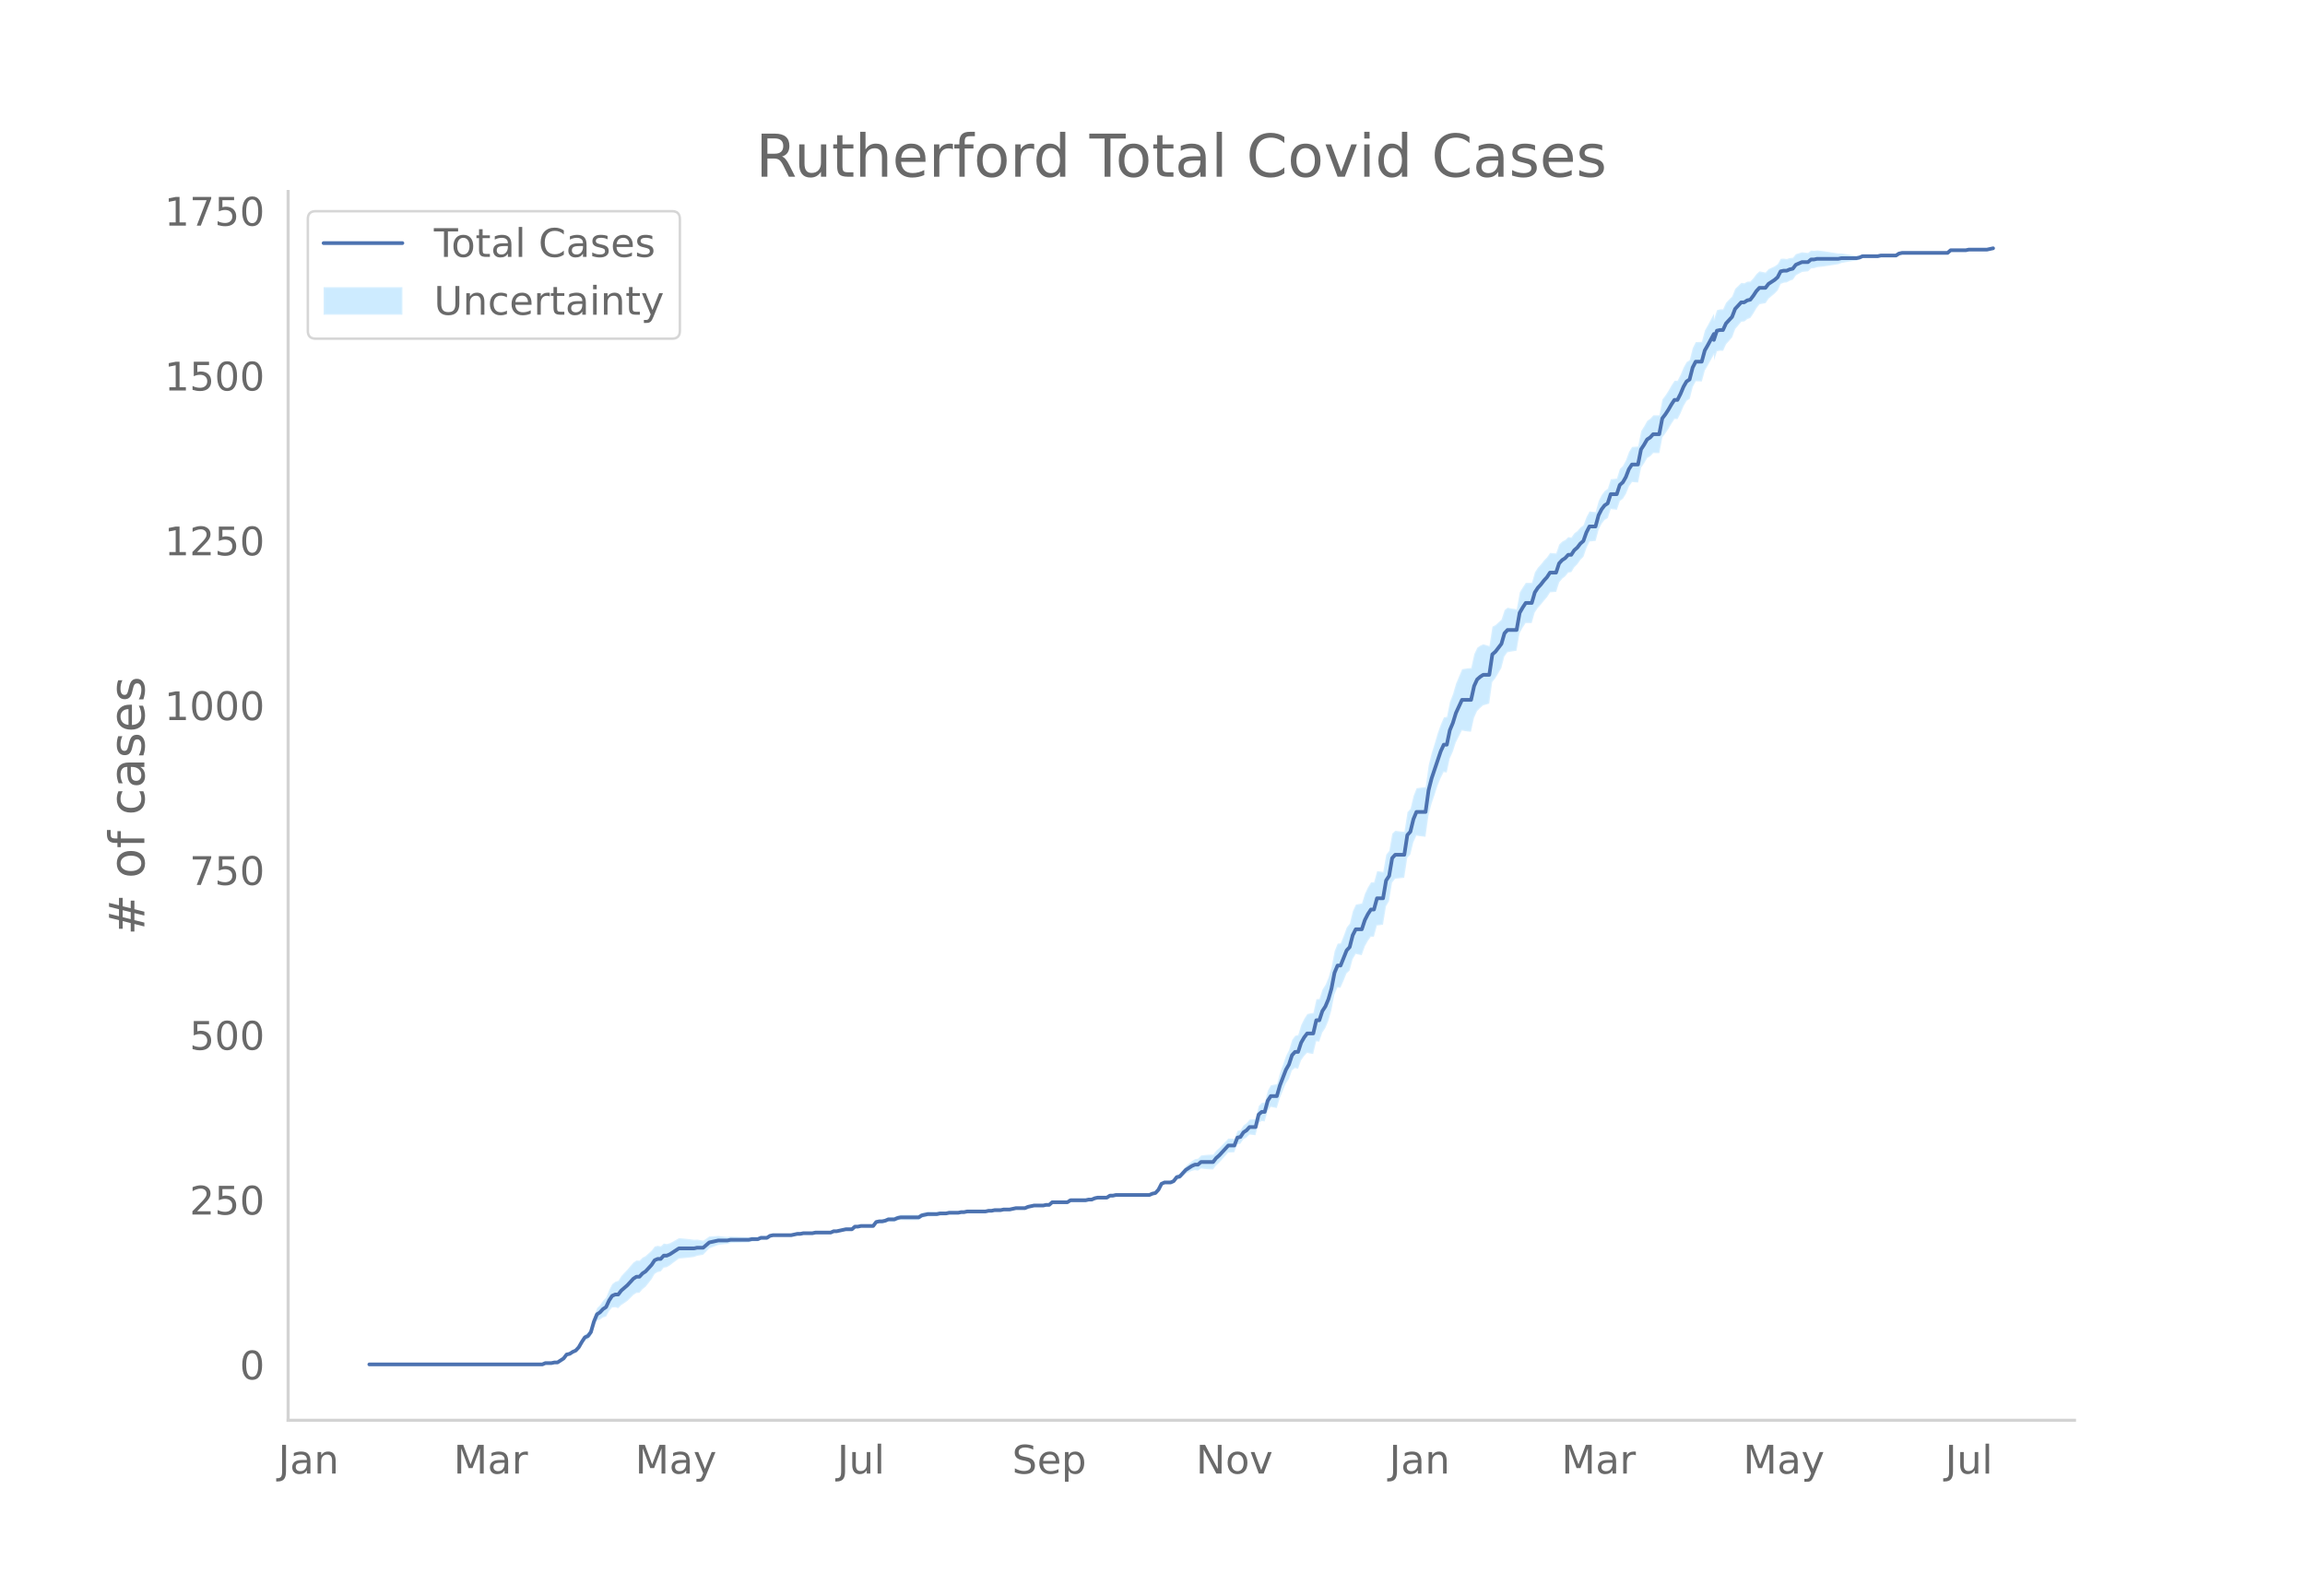 <svg height="864" viewBox="0 0 936 648" width="1248" xmlns="http://www.w3.org/2000/svg" xmlns:xlink="http://www.w3.org/1999/xlink"><defs><style>*{stroke-linecap:butt;stroke-linejoin:round}</style></defs><g id="figure_1"><path d="M0 648h936V0H0z" style="fill:#fff" id="patch_1"/><g id="axes_1"><path d="M117 576.72h725.4V77.76H117z" style="fill:none" id="patch_2"/><g id="PolyCollection_1"><defs><path d="M151.205-93.96H220.232l1.233-.525 1.233.012 1.232.013 1.233-.249 1.232.021 1.233-.77 1.233-.752 1.232-1.524 1.233-.166 1.233-.68 1.232-.395 1.233-1.175 1.232-1.94 1.233-1.633 1.233-.272 1.232-1.318 1.233-3.938 1.233-2.543 1.232-.365 1.233-.884 1.233-.351 1.232-2.226 1.233-1.427 1.232-.11 1.233.38 1.233-1.274 1.232-.798 1.233-.86 1.233-1.194 1.232-1.264 1.233-.799 1.232-.066 1.233-1.457 1.233-.968 1.232-1.541 1.233-1.573 1.233-2.114 1.232-.774 1.233-.229 1.232-1.546 1.233-.194 1.233-.716 1.232-.954 1.233-.917 1.233-.904 1.232-.108 1.233-.117 1.232-.13 1.233-.14 1.233-.166 1.232-.46 1.233-.214 1.233-.222 1.232-1.294 1.233-1.287 1.232-.476 1.233-.466 1.233-.457 1.232-.172 1.233-.143 1.233-.116 1.232-.353 1.233-.06 1.232-.043 1.233-.042 1.233-.043 1.232-.043 1.233-.052 1.233-.321 1.232-.054 1.233-.056 1.232-.594 1.233-.065 1.233-.07 1.232-.872 1.233-.33 1.233-.05 1.232-.036 1.233-.02 1.232-.002 1.233.017 1.233.024 1.232-.243 1.233-.243 1.233.02 1.232-.251 1.233.01 1.232.001 1.233-.005 1.233-.28 1.232-.016 1.233-.02 1.233-.024 1.232-.027 1.233-.028 1.232-.56 1.233-.024 1.233-.285 1.232-.275 1.233-.267 1.233.008 1.232.016 1.233-1.045 1.232.032 1.233-.23 1.233.04 1.232.041 1.233.04 1.233.037 1.232-1.56 1.233-.213 1.232.054 1.233-.215 1.233-.482 1.232.049 1.233.043 1.233-.498 1.232-.236 1.233.026 1.232.017 1.233.01h1.233l1.232-.012 1.233-.027 1.233-.834 1.232-.303 1.233-.307 1.232-.041 1.233-.042 1.233-.04 1.232-.312 1.233-.044 1.233-.045 1.232-.31 1.233-.034 1.232-.027 1.233-.015 1.233-.284 1.232-.02 1.233-.286 1.233-.016 1.232-.02 1.233-.02 1.232-.019 1.233-.022 1.233-.027 1.232-.296 1.233-.03 1.233-.294 1.232-.022 1.233-.015 1.232-.273 1.233-.003h1.233l1.232-.268 1.233-.264 1.233.008 1.232.01 1.233.01 1.232-.52 1.233-.247 1.233-.244 1.232.026 1.233.027 1.233.026 1.232-.242 1.233.023 1.232-1.044 1.233.029 1.233.028 1.232.025 1.233.022 1.233.017 1.232-.785 1.233.017 1.232.013 1.233.009 1.233.003 1.232-.003 1.233-.276 1.233-.015 1.232-.551 1.233-.283 1.232-.017 1.233-.017 1.233-.016 1.232-.812 1.233-.006 1.233-.269h1.232l1.233.003 1.232.004 1.233.006 1.233.005 1.232.005 1.233-.004 1.233-.013 1.232-.02 1.233-.027 1.232-.033 1.233-.567 1.233-.303 1.232-1.365 1.233-2.402 1.233-.487 1.232.083 1.233.105 1.232-.413 1.233-1.454 1.233-.1 1.232-1.15 1.233-1.126 1.233-.575 1.232-.562 1.233-.3 1.232.219 1.233-.877 1.233.157 1.232.119 1.233.079 1.233.037 1.232-1.603 1.233-1.095 1.232-1.383 1.233-1.395 1.233-1.393 1.232-.052 1.233-.044 1.233-3.222 1.232-.24 1.233-1.808 1.232-.714 1.233-1.226 1.233.128 1.232.134 1.233-4.91 1.233-.87 1.232.206 1.233-4.315 1.232-1.617 1.233.255 1.233.235 1.232-4.052 1.233-2.966 1.233-2.95 1.232-1.86 1.233-3.433 1.232-1 1.233.344 1.233-3.406 1.232-1.805 1.233-1.287 1.233.27 1.232.201 1.233-5.177 1.232.137 1.233-3.659 1.233-1.828 1.232-2.938 1.233-4.29 1.233-6.401 1.232-2.87 1.233.119 1.232-2.808 1.233-3.044 1.233-1.134 1.232-4.584 1.233-2.155 1.233.25 1.232.242 1.233-3.53 1.232-2.228 1.233-1.754 1.233.035 1.232-4.593 1.233-.122 1.233-.193 1.232-7.458 1.233-2.137 1.232-7.477 1.233-1.549 1.233-.156 1.232-.142 1.233-.117 1.233-8.079 1.232-1.317 1.233-4.973 1.232-2.759 1.233.19 1.233.16 1.232.121 1.233-8.707 1.233-4.68 1.232-3.585 1.233-3.838 1.232-3.022 1.233-2.466 1.233.213 1.232-5.673 1.233-2.731 1.233-3.798 1.232-2.438 1.233-2.441 1.232.22 1.233.191 1.233.088 1.232-5.6 1.233-2.76 1.233-1.258 1.232-1.077 1.233-.342 1.232-.39 1.233-8.722 1.233-1.511 1.232-2.075 1.233-2.094 1.233-4.726 1.232-1.696 1.233-.246 1.232-.204 1.233-.189 1.233-7.088 1.232-2.218 1.233-1.907 1.233-.014 1.232.006 1.233-4.271 1.232-1.86 1.233-1.343L627-404.1l1.232-1.41 1.233-1.96 1.233-.094 1.232-.097 1.233-3.865 1.232-1.486 1.233-.975 1.233-1.516 1.232-.172 1.233-2.01 1.233-1.23 1.232-1.774 1.233-1.24 1.232-3.624 1.233-2.544 1.233-.13 1.232-.12 1.233-4.616 1.233-2.39 1.232-1.55 1.233-.728 1.232-3.64 1.233.136 1.233.155 1.232-3.581 1.233-.91 1.233-1.989 1.232-3.062 1.233-1.73 1.232.116 1.233.079 1.233-6.066 1.232-1.793 1.233-2.068 1.233-.744 1.232-1.296 1.233.025 1.232-.009 1.233-6.421 1.233-1.594 1.232-1.847 1.233-2.114 1.233-1.851 1.232.015 1.233-2.38 1.232-2.92 1.233-2.123 1.233-.794 1.232-4.783 1.233-2.362 1.233.05 1.232.048 1.233-4.502 1.232-2.084 2.466-4.463v2.471l1.232-3.694 1.233-.223 1.233.036 1.232-2.679 1.233-1.383 1.232-1.434 1.233-3.335 1.233-1.48 1.232-1.478 1.233-.133 1.233-.971 1.232-.472 1.233-1.829 1.232-2.11 1.233-1.58 1.233-.231 1.232-.232 1.233-1.838 1.233-1.036 1.232-1.022 1.233-1.296 1.233-2.63 1.232-.463 1.233-.157 1.232-.68 1.233-.408 1.233-1.767 1.232-.677 1.233-.679 1.233-.138 1.232-.125 1.233-1.188 1.232-.113 1.233-.378 1.233-.13 1.232-.152 1.233-.173 1.233-.188 1.232-.198 1.233-.2 1.232-.203 1.233-.478 1.233-.219 1.232-.218 1.233-.204 1.233-.191 1.232-.173 1.233-.415 1.232-.654 1.233-.11 1.233-.098 1.232-.077 1.233-.056 1.233-.028 1.232-.283 1.233-.005 1.232.001 1.233.006 1.233.012 1.232.008 1.233-.791 1.233-.255 1.232.013 1.233.012 1.232.01 1.233.01 1.233.008 1.232.006 1.233.004h1.233l1.232-.004 1.233-.008 1.232-.012 1.233-.018 1.233-.02 1.232-.021 1.233-.027 1.233-1.095 1.232-.02 1.233-.015 1.232-.01 1.233-.002 1.233.002 1.232-.26 1.233.015 1.233.02 1.232.023 1.233.027 1.232.023 1.233.017 1.233-.257 1.232-.263v-.761l-1.232.273-1.233.278-1.233.017-1.232.023-1.233.027-1.232.023-1.233.02-1.233.015-1.232.276-1.233.002-1.233-.003-1.232-.01-1.233-.015-1.232-.02-1.233 1.047-1.233-.027-1.232-.021-1.233-.02-1.233-.017-1.232-.013-1.233-.008-1.232-.004h-1.233l-1.233.004-1.232.006-1.233.008-1.233.01-1.232.01-1.233.012-1.232.013-1.233.28-1.233.815-1.232.009-1.233.012-1.233.006h-1.232l-1.233-.004-1.232.252-1.233-.028-1.233-.055-1.232-.078-1.233-.098-1.233-.11-1.232.417-1.233.12-1.232-.172-1.233-.191-1.233-.205-1.232-.218-1.233-.219-1.233.058-1.232-.203-1.233-.2-1.232-.199-1.233-.187-1.233-.174-1.232-.15-1.233-.131-1.233.157-1.232-.113-1.233.954-1.232-.125-1.233-.138-1.233.392-1.232.393-1.233 1.446-1.233.127-1.232.391-1.233-.157-1.232.072-1.233 2.19-1.233.845-1.232.584-1.233.57-1.233 1.375-1.232-.232-1.233-.232-1.233 1.098-1.232 1.637-1.233 1.383-1.232.064-1.233.635-1.233-.132-1.232 1.198-1.233 1.197-1.233 3.09-1.232 1.243-1.233 1.294-1.232 2.675-1.233.036-1.233.313-1.232 3.801v-2.347l-2.466 4.639-1.232 2.2-1.233 4.599-1.232.048-1.233.05-1.233 2.456-1.232 4.855-1.233.812-1.233 2.16-1.232 2.97-1.233 2.438-1.232.016-1.233 1.896-1.233 2.17-1.232 1.9-1.233 1.619-1.233 6.428-1.232-.01-1.233.026-1.232 1.38-1.233.863-1.233 2.215-1.232 1.956-1.233 6.248-1.233.079-1.232.116-1.233 2.018-1.232 3.362-1.233 2.295-1.233 1.232-1.232 3.914-1.233.155-1.233.135-1.232 3.857-1.233.879-1.232 1.66-1.233 2.43-1.233 4.486-1.232-.12-1.233-.13-1.233 2.275-1.232 3.335-1.233.902-1.232 1.44-1.233.91-1.233 1.738-1.232-.172-1.233 1.161-1.233.632-1.232 1.19-1.233 3.63-1.232-.096-1.233-.094-1.233 1.788-1.232 1.266-1.233 1.573-1.233 1.334-1.232 1.889-1.233 4.295-1.232.005-1.233-.013-1.233 1.84-1.232 2.066-1.233 6.832-1.233-.189-1.232-.204-1.233-.246-1.232.98-1.233 3.842-1.233 1.118-1.232 1.137-1.233.631-1.233 7.876-1.232-.39-1.233-.342-1.232.529-1.233.883-1.233 2.594-1.232 5.644-1.233.088-1.233.19-1.232.221-1.233 2.913-1.232 2.916-1.233 4.233-1.233 3.159-1.232 6.106-1.233.212-1.233 2.888-1.232 3.403-1.233 4.194-1.232 3.91-1.233 4.958-1.233 8.96-1.232.12-1.233.161-1.233.19-1.232 3.131-1.233 5.2-1.232 1.36-1.233 7.983-1.233-.118-1.232-.141-1.233-.157-1.233 1.129-1.232 6.98-1.233 1.61-1.232 6.998-1.233-.193-1.233-.122-1.232 4.509-1.233.034-1.233 1.995-1.232 2.59-1.233 3.966-1.232.24-1.233.252-1.233 2.663-1.232 5.054-1.233 1.542-1.233 3.381-1.232 3.082-1.233.12-1.232 3.018-1.233 6.448-1.233 4.278-1.232 2.95-1.233 1.92-1.233 3.838-1.232.137-1.233 5.53-1.232.202-1.233.27-1.233 1.925-1.232 2.478-1.233 4.09-1.233.343-1.232 1.678-1.233 4.062-1.232 2.423-1.233 3.475-1.233 3.459-1.232 4.515-1.233.234-1.233.256-1.232 2.13-1.233 4.787-1.232.207-1.233 1.27-1.233 5.263-1.232.135-1.233.128-1.233 1.45-1.232.893-1.233 1.94-1.232.295-1.233 3.203-1.233-.044-1.232-.052-1.233 1.284-1.233 1.282-1.232 1.294-1.233 1.046-1.232 1.61-1.233.037-1.233.08-1.232.118-1.233.157-1.233 1.265-1.232.218-1.233.772-1.232 1.043-1.233 1.032-1.233 1.55-1.232 1.527-1.233.437-1.233 1.757-1.232.659-1.233.105-1.232.082-1.233.584-1.233 2.417-1.232 1.312-1.233.233-1.233.503-1.232-.033-1.233-.027-1.232-.02-1.233-.013-1.233-.004-1.232.005-1.233.005-1.233.006-1.232.004-1.233.002H453.2l-1.233.267-1.233-.005-1.232.794-1.233-.017-1.233-.016-1.232-.017-1.233.253-1.232.52-1.233-.016-1.233.26-1.232-.003-1.233.003-1.233.008-1.232.014-1.233.016-1.232.821-1.233.018-1.233.022-1.232.025-1.233.028-1.233.029-1.232 1.098-1.233.023-1.232.292-1.233.027-1.233.026-1.232.026-1.233.292-1.233.288-1.232.55-1.233.01-1.232.011-1.233.008-1.233.272-1.232.268-1.233-.001-1.233-.002-1.232.262-1.233-.016-1.232-.022-1.233.241-1.233-.029-1.232.239-1.233-.027-1.233-.022-1.232-.02-1.233-.02-1.232-.018-1.233-.017-1.233.25-1.232-.02-1.233.251-1.233-.015-1.232-.027-1.233-.035-1.232.227-1.233-.046-1.233-.044-1.232.224-1.233-.04-1.233-.042-1.232-.041-1.233.229-1.232.232-1.233.772-1.233-.027-1.232-.011h-1.233l-1.233.008-1.232.018-1.233.025-1.232.3-1.233.574-1.233.042-1.232.05-1.233.588-1.233.32-1.232.055-1.233.321-1.232 1.653-1.233.037-1.233.04-1.232.041-1.233.04-1.233.306-1.232.031-1.233 1.097-1.232.016-1.233.009-1.233.268-1.232.26-1.233.25-1.233-.023-1.232.51-1.233-.028-1.232-.027-1.233-.024-1.233-.02-1.232-.017-1.233.257-1.233-.006-1.232.002-1.233.01-1.232.283-1.233.021-1.233.292-1.232.293-1.233.024-1.233.016-1.232-.001-1.233-.02-1.232-.036-1.233-.05-1.233.205-1.232.735-1.233-.07-1.233-.066-1.232.478-1.233-.057-1.232-.053-1.233.214-1.233-.052-1.232-.043-1.233-.043-1.233-.042-1.232-.044-1.233-.06-1.232.183-1.233-.115-1.233-.143-1.232-.173-1.233.079-1.233.069-1.232.06-1.233.854-1.232.847-1.233-.222-1.233-.213-1.232.075-1.233-.166-1.233-.14-1.232-.13-1.233-.117-1.232-.108-1.233.702-1.233.69-1.232.652-1.233.355-1.233-.194-1.232 1.13-1.233-.229-1.232.298-1.233 1.633-1.233 1.104-1.232 1.136-1.233.638-1.233 1.22-1.232-.066-1.233.807-1.232 1.414-1.233 1.482-1.233 1.282-1.232 1.344-1.233 1.938-1.233.381-1.232.96-1.233 2.321-1.232 3.128-1.233 1.256-1.233 1.793-1.232 1.24-1.233 3.347-1.233 4.628-1.232 1.895-1.233.799-1.233 2.115-1.232 2.342-1.233 1.502-1.232.676-1.233.926-1.233.37-1.232 1.689-1.233.853-1.233.836-1.232.021-1.233.287-1.232.013-1.233.012-1.233.546H151.205z" id="m9457197004" style="stroke:#fff;stroke-opacity:.2"/></defs><g clip-path="url(#pda00697bd6)"><use style="fill:#089fff;fill-opacity:.2;stroke:#fff;stroke-opacity:.2" xlink:href="#m9457197004" y="648"/></g></g><path clip-path="url(#pda00697bd6)" d="M149.973 554.04h70.26l1.232-.535h2.465l1.233-.268h1.232l2.466-1.606 1.232-1.607 1.233-.267 1.233-.803 1.232-.536 1.233-1.338 1.232-2.142 1.233-1.874 1.233-.535 1.232-1.606 1.233-4.284 1.233-2.944 1.232-.803 1.233-1.339 1.233-.803 1.232-2.677 1.233-1.874 1.232-.535h1.233l1.233-1.607 2.465-2.141 2.465-2.677 1.233-.803h1.232l1.233-1.339 1.233-.803 2.465-2.677 1.233-1.874 1.232-.535h1.233l1.232-1.339h1.233l1.233-.535 3.698-2.41h6.163l1.232-.267h2.466l2.465-2.142 3.698-.803h3.698l1.232-.268h7.396l1.233-.267h2.465l1.232-.536h2.466l1.232-.803 1.233-.268h7.396l2.465-.535h1.233l1.232-.268h3.698l1.233-.267h6.163l1.232-.536h1.233l3.698-.803h2.465l1.233-1.07h1.232l1.233-.268h4.93l1.233-1.607 1.233-.267h1.232l1.233-.268 1.233-.535h2.465l1.233-.536 1.232-.268h7.396l1.233-.803 2.465-.535h3.698l1.232-.268h2.466l1.232-.267h3.698l1.233-.268h1.232l1.233-.268h7.396l1.232-.268h1.233l1.233-.267h2.465l1.232-.268h2.466l2.465-.535h3.698l1.232-.536 2.466-.535h3.698l1.232-.268h1.233l1.232-1.07h6.164l1.232-.804h6.163l1.233-.267h1.233l1.232-.536 1.233-.268h3.698l1.232-.803h1.233l1.233-.267h13.558l1.233-.536 1.233-.267 1.232-1.339 1.233-2.41 1.233-.535h2.465l1.232-.535 1.233-1.606 1.233-.268 2.465-2.677 2.465-1.606 1.233-.536h1.232l1.233-1.07h4.93l1.233-1.607 1.233-1.07 3.698-4.016h2.465l1.233-3.212 1.232-.268 1.233-1.874 1.232-.803 1.233-1.339h2.465l1.233-5.086 1.233-1.07h1.232l1.233-4.552 1.232-1.874h2.466l1.232-4.283 2.466-6.425 1.232-2.141 1.233-3.748 1.232-1.339h1.233l1.233-3.748 1.232-2.141 1.233-1.606h2.465l1.233-5.354h1.232l1.233-3.748 1.233-1.874 1.232-2.945 1.233-4.283 1.233-6.425 1.232-2.945h1.233l2.465-6.157 1.233-1.338 1.232-4.819 1.233-2.41h2.465l1.233-3.747 1.232-2.41 1.233-1.873h1.233l1.232-4.551h2.466l1.232-7.228 1.233-1.874 1.232-7.228 1.233-1.339h3.698l1.233-8.03 1.232-1.34 1.233-5.085 1.232-2.945h3.698l1.233-8.834 1.233-4.819 3.697-10.976 1.233-2.677h1.233l1.232-5.89 1.233-2.944 1.233-4.015 2.465-5.355h3.698l1.232-5.621 1.233-2.677 1.233-1.071 1.232-.803h2.465l1.233-8.299 1.233-1.07 2.465-3.213 1.233-4.283 1.232-1.339h3.698l1.233-6.96 1.232-2.142 1.233-1.874h2.465l1.233-4.283 1.232-1.874 1.233-1.338 1.233-1.607 1.232-1.338 1.233-1.874h2.465l1.233-3.748 1.232-1.338 1.233-.803 1.233-1.339h1.232l1.233-1.874 1.233-1.07 1.232-1.607 1.233-1.07 1.232-3.48 1.233-2.41h2.465l1.233-4.551 1.233-2.41 1.232-1.606 1.233-.803 1.232-3.748h2.466l1.232-3.747 1.233-1.071 1.233-2.142 1.232-3.212 1.233-1.874h2.465l1.233-6.157 1.232-1.874 1.233-2.142 1.233-.803 1.232-1.338h2.465l1.233-6.425 1.233-1.606 1.232-1.874 1.233-2.142 1.233-1.874h1.232l1.233-2.41 1.232-2.944 1.233-2.142 1.233-.803 1.232-4.818 1.233-2.41h2.465l1.233-4.55 1.232-2.142 2.466-4.551v2.41l1.232-3.749 1.233-.267h1.233l1.232-2.677 2.465-2.677 1.233-3.213 2.465-2.677h1.233l1.233-.803 1.232-.268 1.233-1.606 1.232-1.874 1.233-1.338h2.465l1.233-1.606 2.465-1.607 1.233-1.07 1.233-2.41 1.232-.267h1.233l1.232-.536 1.233-.268 1.233-1.606 2.465-1.07h2.465l1.233-1.071h1.232l1.233-.268h8.628l1.233-.268h6.163l1.233-.267 1.232-.536h6.164l1.232-.268h6.163l1.233-.803 1.233-.267h18.489l1.233-1.071h6.163l1.232-.268h7.396l2.465-.535h0" style="fill:none;stroke:#4c72b0;stroke-linecap:round;stroke-width:1.5" id="line2d_1"/><path d="M117 576.72V77.76" style="fill:none;stroke:#d3d3d3;stroke-linecap:square;stroke-linejoin:miter;stroke-width:1.25" id="patch_3"/><path d="M117 576.72h725.4" style="fill:none;stroke:#d3d3d3;stroke-linecap:square;stroke-linejoin:miter;stroke-width:1.25" id="patch_4"/><g id="matplotlib.axis_1"><g id="xtick_1"><g style="fill:#696969" transform="matrix(.16 0 0 -.16 112.988 598.378)" id="text_1"><defs><path d="M9.813 72.906h9.859V5.078q0-13.187-5-19.14-5-5.954-16.094-5.954h-3.75v8.297h3.078q6.531 0 9.219 3.672Q9.813-4.39 9.813 5.078z" id="DejaVuSans-74"/><path d="M34.281 27.484q-10.89 0-15.093-2.484-4.204-2.484-4.204-8.5 0-4.781 3.157-7.594 3.156-2.797 8.562-2.797 7.485 0 12 5.297 4.516 5.297 4.516 14.078v2zm17.922 3.72V0H43.22v8.297Q40.14 3.328 35.547.953q-4.594-2.375-11.234-2.375-8.391 0-13.36 4.719Q6 8.016 6 15.922q0 9.219 6.172 13.906 6.187 4.688 18.437 4.688h12.61v.89q0 6.203-4.078 9.594-4.078 3.39-11.453 3.39-4.688 0-9.141-1.124-4.438-1.125-8.531-3.375v8.312q4.921 1.906 9.562 2.844 4.64.953 9.031.953 11.875 0 17.735-6.156 5.86-6.14 5.86-18.64z" id="DejaVuSans-97"/><path d="M54.89 33.016V0h-8.984v32.719q0 7.765-3.031 11.61-3.031 3.858-9.078 3.858-7.281 0-11.484-4.64-4.204-4.625-4.204-12.64V0H9.08v54.688h9.03v-8.5q3.235 4.937 7.594 7.374Q30.078 56 35.797 56q9.422 0 14.25-5.828 4.844-5.828 4.844-17.156z" id="DejaVuSans-110"/></defs><use xlink:href="#DejaVuSans-74"/><use x="29.492" xlink:href="#DejaVuSans-97"/><use x="90.771" xlink:href="#DejaVuSans-110"/></g></g><g id="xtick_2"><g style="fill:#696969" transform="matrix(.16 0 0 -.16 184.184 598.378)" id="text_2"><defs><path d="M9.813 72.906h14.703l18.593-49.61 18.703 49.61h14.704V0H66.89v64.016l-18.797-50h-9.907l-18.796 50V0H9.813z" id="DejaVuSans-77"/><path d="M41.11 46.297q-1.516.875-3.297 1.281Q36.03 48 33.89 48q-7.625 0-11.703-4.953-4.079-4.953-4.079-14.234V0H9.08v54.688h9.03v-8.5q2.844 4.984 7.375 7.39Q30.031 56 36.531 56q.922 0 2.047-.125 1.125-.11 2.484-.36z" id="DejaVuSans-114"/></defs><use xlink:href="#DejaVuSans-77"/><use x="86.279" xlink:href="#DejaVuSans-97"/><use x="147.559" xlink:href="#DejaVuSans-114"/></g></g><g id="xtick_3"><g style="fill:#696969" transform="matrix(.16 0 0 -.16 257.928 598.378)" id="text_3"><defs><path d="M32.172-5.078q-3.797-9.766-7.422-12.735-3.61-2.984-9.656-2.984H7.906v7.516h5.282q3.703 0 5.75 1.765Q21-9.766 23.483-3.219l1.61 4.094-22.11 53.813H12.5l17.094-42.766 17.093 42.766h9.516z" id="DejaVuSans-121"/></defs><use xlink:href="#DejaVuSans-77"/><use x="86.279" xlink:href="#DejaVuSans-97"/><use x="147.559" xlink:href="#DejaVuSans-121"/></g></g><g id="xtick_4"><g style="fill:#696969" transform="matrix(.16 0 0 -.16 340.006 598.378)" id="text_4"><defs><path d="M8.5 21.578v33.11h8.984V21.922q0-7.766 3.016-11.656 3.031-3.875 9.094-3.875 7.265 0 11.484 4.64 4.234 4.64 4.234 12.656v31h8.985V0h-8.984v8.406Q42.047 3.422 37.718 1q-4.313-2.422-10.032-2.422-9.421 0-14.312 5.86Q8.5 10.296 8.5 21.578zM31.11 56z" id="DejaVuSans-117"/><path d="M9.422 75.984h8.984V0H9.422z" id="DejaVuSans-108"/></defs><use xlink:href="#DejaVuSans-74"/><use x="29.492" xlink:href="#DejaVuSans-117"/><use x="92.871" xlink:href="#DejaVuSans-108"/></g></g><g id="xtick_5"><g style="fill:#696969" transform="matrix(.16 0 0 -.16 411 598.378)" id="text_5"><defs><path d="M53.516 70.516V60.89q-5.61 2.687-10.594 4-4.984 1.328-9.625 1.328-8.047 0-12.422-3.125t-4.375-8.89q0-4.845 2.906-7.313 2.907-2.453 11.016-3.97l5.953-1.218q11.031-2.11 16.281-7.406 5.25-5.297 5.25-14.172 0-10.61-7.11-16.078-7.093-5.469-20.812-5.469-5.172 0-11.015 1.172Q13.14.922 6.89 3.219v10.156q6-3.36 11.765-5.078 5.766-1.703 11.328-1.703 8.438 0 13.032 3.312 4.593 3.328 4.593 9.485 0 5.359-3.297 8.39-3.296 3.032-10.812 4.547L27.484 33.5q-11.03 2.188-15.968 6.875-4.922 4.688-4.922 13.047 0 9.672 6.812 15.234 6.813 5.563 18.766 5.563 5.14 0 10.453-.938 5.328-.922 10.89-2.765z" id="DejaVuSans-83"/><path d="M56.203 29.594v-4.39H14.891q.593-9.282 5.593-14.142 5-4.859 13.938-4.859 5.172 0 10.031 1.266 4.86 1.265 9.656 3.812v-8.5Q49.266.734 44.187-.344 39.11-1.422 33.892-1.422q-13.094 0-20.735 7.61-7.64 7.625-7.64 20.625 0 13.421 7.25 21.296Q20.016 56 32.328 56q11.031 0 17.453-7.11 6.422-7.093 6.422-19.296zm-8.984 2.64q-.094 7.36-4.125 11.75-4.032 4.407-10.672 4.407-7.516 0-12.031-4.25-4.516-4.25-5.203-11.97z" id="DejaVuSans-101"/><path d="M18.11 8.203v-29H9.077v75.484h9.031v-8.296q2.844 4.875 7.157 7.234Q29.594 56 35.594 56q9.968 0 16.187-7.906 6.235-7.907 6.235-20.797T51.78 6.484q-6.218-7.906-16.187-7.906-6 0-10.328 2.375-4.313 2.375-7.157 7.25zm30.578 19.094q0 9.906-4.079 15.547-4.078 5.64-11.203 5.64-7.14 0-11.218-5.64-4.079-5.64-4.079-15.547 0-9.906 4.078-15.547 4.079-5.64 11.22-5.64 7.124 0 11.202 5.64t4.078 15.547z" id="DejaVuSans-112"/></defs><use xlink:href="#DejaVuSans-83"/><use x="63.477" xlink:href="#DejaVuSans-101"/><use x="125" xlink:href="#DejaVuSans-112"/></g></g><g id="xtick_6"><g style="fill:#696969" transform="matrix(.16 0 0 -.16 485.656 598.378)" id="text_6"><defs><path d="M9.813 72.906h13.28l32.329-60.984v60.984h9.562V0h-13.28L19.39 60.984V0H9.813z" id="DejaVuSans-78"/><path d="M30.61 48.39q-7.22 0-11.422-5.64-4.204-5.64-4.204-15.453 0-9.813 4.172-15.453 4.188-5.64 11.453-5.64 7.188 0 11.375 5.655 4.203 5.672 4.203 15.438 0 9.719-4.203 15.406-4.187 5.688-11.375 5.688zm0 7.61q11.718 0 18.406-7.625 6.703-7.61 6.703-21.078 0-13.422-6.703-21.078-6.688-7.64-18.407-7.64-11.765 0-18.437 7.64-6.656 7.656-6.656 21.078 0 13.469 6.656 21.078Q18.844 56 30.609 56z" id="DejaVuSans-111"/><path d="M2.984 54.688H12.5L29.594 8.797l17.093 45.89h9.516L35.687 0H23.485z" id="DejaVuSans-118"/></defs><use xlink:href="#DejaVuSans-78"/><use x="74.805" xlink:href="#DejaVuSans-111"/><use x="135.986" xlink:href="#DejaVuSans-118"/></g></g><g id="xtick_7"><g style="fill:#696969" transform="matrix(.16 0 0 -.16 564.129 598.378)" id="text_7"><use xlink:href="#DejaVuSans-74"/><use x="29.492" xlink:href="#DejaVuSans-97"/><use x="90.771" xlink:href="#DejaVuSans-110"/></g></g><g id="xtick_8"><g style="fill:#696969" transform="matrix(.16 0 0 -.16 634.092 598.378)" id="text_8"><use xlink:href="#DejaVuSans-77"/><use x="86.279" xlink:href="#DejaVuSans-97"/><use x="147.559" xlink:href="#DejaVuSans-114"/></g></g><g id="xtick_9"><g style="fill:#696969" transform="matrix(.16 0 0 -.16 707.836 598.378)" id="text_9"><use xlink:href="#DejaVuSans-77"/><use x="86.279" xlink:href="#DejaVuSans-97"/><use x="147.559" xlink:href="#DejaVuSans-121"/></g></g><g id="xtick_10"><g style="fill:#696969" transform="matrix(.16 0 0 -.16 789.914 598.378)" id="text_10"><use xlink:href="#DejaVuSans-74"/><use x="29.492" xlink:href="#DejaVuSans-117"/><use x="92.871" xlink:href="#DejaVuSans-108"/></g></g></g><g id="matplotlib.axis_2"><g id="ytick_1"><g style="fill:#696969" transform="matrix(.16 0 0 -.16 97.32 560.119)" id="text_11"><defs><path d="M31.781 66.406q-7.61 0-11.453-7.5Q16.5 51.422 16.5 36.375q0-14.984 3.828-22.484 3.844-7.5 11.453-7.5 7.672 0 11.5 7.5 3.844 7.5 3.844 22.484 0 15.047-3.844 22.531-3.828 7.5-11.5 7.5zm0 7.813q12.266 0 18.735-9.703 6.468-9.688 6.468-28.141 0-18.406-6.468-28.11-6.47-9.687-18.735-9.687-12.25 0-18.718 9.688-6.47 9.703-6.47 28.109 0 18.453 6.47 28.14Q19.53 74.22 31.78 74.22z" id="DejaVuSans-48"/></defs><use xlink:href="#DejaVuSans-48"/></g></g><g id="ytick_2"><g style="fill:#696969" transform="matrix(.16 0 0 -.16 76.96 493.193)" id="text_12"><defs><path d="M19.188 8.297h34.421V0H7.33v8.297q5.609 5.812 15.296 15.594 9.703 9.797 12.188 12.64 4.734 5.313 6.609 9 1.89 3.688 1.89 7.25 0 5.813-4.078 9.469-4.078 3.672-10.625 3.672-4.64 0-9.797-1.61-5.14-1.609-11-4.89v9.969Q13.767 71.78 18.938 73q5.188 1.219 9.485 1.219 11.328 0 18.062-5.672 6.735-5.656 6.735-15.125 0-4.5-1.688-8.531-1.672-4.016-6.125-9.485-1.218-1.422-7.765-8.187-6.532-6.766-18.453-18.922z" id="DejaVuSans-50"/><path d="M10.797 72.906h38.719v-8.312H19.828v-17.86q2.14.735 4.281 1.094 2.157.36 4.313.36 12.203 0 19.328-6.688 7.14-6.688 7.14-18.11 0-11.765-7.328-18.296-7.328-6.516-20.656-6.516-4.593 0-9.36.781-4.75.782-9.827 2.344v9.922q4.39-2.39 9.078-3.563 4.687-1.171 9.906-1.171 8.453 0 13.375 4.437 4.938 4.438 4.938 12.063 0 7.609-4.938 12.047-4.922 4.453-13.375 4.453-3.953 0-7.89-.875-3.922-.875-8.016-2.735z" id="DejaVuSans-53"/></defs><use xlink:href="#DejaVuSans-50"/><use x="63.623" xlink:href="#DejaVuSans-53"/><use x="127.246" xlink:href="#DejaVuSans-48"/></g></g><g id="ytick_3"><g style="fill:#696969" transform="matrix(.16 0 0 -.16 76.96 426.268)" id="text_13"><use xlink:href="#DejaVuSans-53"/><use x="63.623" xlink:href="#DejaVuSans-48"/><use x="127.246" xlink:href="#DejaVuSans-48"/></g></g><g id="ytick_4"><g style="fill:#696969" transform="matrix(.16 0 0 -.16 76.96 359.342)" id="text_14"><defs><path d="M8.203 72.906h46.875v-4.203L28.61 0H18.312L43.22 64.594H8.203z" id="DejaVuSans-55"/></defs><use xlink:href="#DejaVuSans-55"/><use x="63.623" xlink:href="#DejaVuSans-53"/><use x="127.246" xlink:href="#DejaVuSans-48"/></g></g><g id="ytick_5"><g style="fill:#696969" transform="matrix(.16 0 0 -.16 66.78 292.417)" id="text_15"><defs><path d="M12.406 8.297h16.11v55.625l-17.532-3.516v8.985l17.438 3.515h9.86V8.296H54.39V0H12.406z" id="DejaVuSans-49"/></defs><use xlink:href="#DejaVuSans-49"/><use x="63.623" xlink:href="#DejaVuSans-48"/><use x="127.246" xlink:href="#DejaVuSans-48"/><use x="190.869" xlink:href="#DejaVuSans-48"/></g></g><g id="ytick_6"><g style="fill:#696969" transform="matrix(.16 0 0 -.16 66.78 225.491)" id="text_16"><use xlink:href="#DejaVuSans-49"/><use x="63.623" xlink:href="#DejaVuSans-50"/><use x="127.246" xlink:href="#DejaVuSans-53"/><use x="190.869" xlink:href="#DejaVuSans-48"/></g></g><g id="ytick_7"><g style="fill:#696969" transform="matrix(.16 0 0 -.16 66.78 158.566)" id="text_17"><use xlink:href="#DejaVuSans-49"/><use x="63.623" xlink:href="#DejaVuSans-53"/><use x="127.246" xlink:href="#DejaVuSans-48"/><use x="190.869" xlink:href="#DejaVuSans-48"/></g></g><g id="ytick_8"><g style="fill:#696969" transform="matrix(.16 0 0 -.16 66.78 91.64)" id="text_18"><use xlink:href="#DejaVuSans-49"/><use x="63.623" xlink:href="#DejaVuSans-55"/><use x="127.246" xlink:href="#DejaVuSans-53"/><use x="190.869" xlink:href="#DejaVuSans-48"/></g></g><g style="fill:#696969" transform="matrix(0 -.2 -.2 0 58.62 379.813)" id="text_19"><defs><path d="M51.125 44H36.922l-4.11-16.313h14.313zm-7.328 27.781-5.078-20.265h14.265L58.11 71.78h7.813L60.89 51.516h15.234V44h-17.14l-4-16.313h15.53V20.22H53.079L48 0h-7.813l5.032 20.219H30.906L25.875 0h-7.86l5.079 20.219H7.719v7.468h17.187L29 44H13.281v7.516h17.625l4.985 20.265z" id="DejaVuSans-35"/><path d="M37.11 75.984V68.5h-8.594q-4.828 0-6.72-1.953-1.874-1.953-1.874-7.031v-4.828h14.797v-6.985H19.922V0H10.89v47.703H2.297v6.984h8.594V58.5q0 9.125 4.25 13.297 4.25 4.187 13.468 4.187z" id="DejaVuSans-102"/><path d="M48.781 52.594v-8.407q-3.812 2.11-7.64 3.157-3.828 1.047-7.735 1.047-8.75 0-13.593-5.547-4.829-5.532-4.829-15.547 0-10.016 4.829-15.563 4.843-5.53 13.593-5.53 3.907 0 7.735 1.046 3.828 1.047 7.64 3.156V2.094Q45.016.344 40.984-.531q-4.015-.89-8.562-.89-12.36 0-19.64 7.765-7.266 7.765-7.266 20.953 0 13.375 7.343 21.031Q20.22 56 33.016 56q4.14 0 8.093-.86 3.953-.843 7.672-2.546z" id="DejaVuSans-99"/><path d="M44.281 53.078v-8.5q-3.797 1.953-7.906 2.922-4.094.984-8.5.984-6.688 0-10.031-2.047-3.344-2.046-3.344-6.156 0-3.125 2.39-4.906 2.391-1.781 9.626-3.39l3.078-.688q9.562-2.047 13.593-5.781 4.032-3.735 4.032-10.422 0-7.625-6.032-12.078-6.03-4.438-16.578-4.438-4.39 0-9.156.86Q10.688.296 5.422 2v9.281q4.984-2.594 9.812-3.89 4.829-1.282 9.579-1.282 6.343 0 9.75 2.172 3.421 2.172 3.421 6.125 0 3.656-2.468 5.61-2.453 1.953-10.813 3.765l-3.125.735q-8.344 1.75-12.062 5.39-3.704 3.64-3.704 9.985 0 7.718 5.47 11.906Q16.75 56 26.811 56q4.97 0 9.36-.734 4.406-.72 8.11-2.188z" id="DejaVuSans-115"/></defs><use xlink:href="#DejaVuSans-35"/><use x="83.789" xlink:href="#DejaVuSans-32"/><use x="115.576" xlink:href="#DejaVuSans-111"/><use x="176.758" xlink:href="#DejaVuSans-102"/><use x="211.963" xlink:href="#DejaVuSans-32"/><use x="243.75" xlink:href="#DejaVuSans-99"/><use x="298.73" xlink:href="#DejaVuSans-97"/><use x="360.01" xlink:href="#DejaVuSans-115"/><use x="412.109" xlink:href="#DejaVuSans-101"/><use x="473.633" xlink:href="#DejaVuSans-115"/></g></g><g style="fill:#696969" transform="matrix(.24 0 0 -.24 306.902 71.76)" id="text_20"><defs><path d="M44.39 34.188q3.172-1.079 6.172-4.594 3-3.516 6.032-9.672L66.609 0H56l-9.313 18.703q-3.624 7.328-7.015 9.719-3.39 2.39-9.25 2.39h-10.75V0h-9.86v72.906h22.266q12.5 0 18.656-5.234 6.157-5.219 6.157-15.766 0-6.89-3.203-11.437-3.204-4.532-9.297-6.282zM19.673 64.797V38.922h12.406q7.125 0 10.766 3.297 3.64 3.297 3.64 9.687 0 6.39-3.64 9.64-3.64 3.25-10.766 3.25z" id="DejaVuSans-82"/><path d="M18.313 70.219V54.688h18.5v-6.985h-18.5V18.016q0-6.688 1.828-8.594 1.828-1.906 7.453-1.906h9.218V0h-9.218q-10.407 0-14.36 3.875-3.953 3.89-3.953 14.14v29.688H2.687v6.984h6.594V70.22z" id="DejaVuSans-116"/><path d="M54.89 33.016V0h-8.984v32.719q0 7.765-3.031 11.61-3.031 3.858-9.078 3.858-7.281 0-11.484-4.64-4.204-4.625-4.204-12.64V0H9.08v75.984h9.03V46.188q3.235 4.937 7.594 7.374Q30.078 56 35.797 56q9.422 0 14.25-5.828 4.844-5.828 4.844-17.156z" id="DejaVuSans-104"/><path d="M45.406 46.39v29.594h8.985V0h-8.985v8.203Q42.578 3.328 38.25.953q-4.313-2.375-10.375-2.375-9.906 0-16.14 7.906-6.22 7.922-6.22 20.813 0 12.89 6.22 20.797Q17.968 56 27.874 56q6.063 0 10.375-2.375 4.328-2.36 7.156-7.234zm-30.61-19.093q0-9.906 4.079-15.547 4.078-5.64 11.203-5.64 7.125 0 11.219 5.64 4.11 5.64 4.11 15.547 0 9.906-4.11 15.547-4.094 5.64-11.219 5.64-7.125 0-11.203-5.64-4.078-5.64-4.078-15.547z" id="DejaVuSans-100"/><path d="M-.297 72.906h61.672v-8.312H35.5V0h-9.906v64.594H-.296z" id="DejaVuSans-84"/><path d="M64.406 67.281v-10.39q-4.984 4.64-10.625 6.922-5.64 2.296-11.984 2.296-12.5 0-19.14-7.64-6.641-7.64-6.641-22.094 0-14.406 6.64-22.047 6.64-7.64 19.14-7.64 6.345 0 11.985 2.296 5.64 2.297 10.625 6.938V5.609Q59.234 2.094 53.437.33q-5.78-1.75-12.218-1.75-16.563 0-26.094 10.124-9.516 10.14-9.516 27.672 0 17.578 9.516 27.703 9.531 10.14 26.094 10.14 6.531 0 12.312-1.734 5.797-1.734 10.875-5.203z" id="DejaVuSans-67"/><path d="M9.422 54.688h8.984V0H9.422zm0 21.296h8.984v-11.39H9.422z" id="DejaVuSans-105"/></defs><use xlink:href="#DejaVuSans-82"/><use x="64.982" xlink:href="#DejaVuSans-117"/><use x="128.361" xlink:href="#DejaVuSans-116"/><use x="167.57" xlink:href="#DejaVuSans-104"/><use x="230.949" xlink:href="#DejaVuSans-101"/><use x="292.473" xlink:href="#DejaVuSans-114"/><use x="333.586" xlink:href="#DejaVuSans-102"/><use x="368.791" xlink:href="#DejaVuSans-111"/><use x="429.973" xlink:href="#DejaVuSans-114"/><use x="469.336" xlink:href="#DejaVuSans-100"/><use x="532.813" xlink:href="#DejaVuSans-32"/><use x="564.6" xlink:href="#DejaVuSans-84"/><use x="608.684" xlink:href="#DejaVuSans-111"/><use x="669.865" xlink:href="#DejaVuSans-116"/><use x="709.074" xlink:href="#DejaVuSans-97"/><use x="770.354" xlink:href="#DejaVuSans-108"/><use x="798.137" xlink:href="#DejaVuSans-32"/><use x="829.924" xlink:href="#DejaVuSans-67"/><use x="899.748" xlink:href="#DejaVuSans-111"/><use x="960.93" xlink:href="#DejaVuSans-118"/><use x="1020.109" xlink:href="#DejaVuSans-105"/><use x="1047.893" xlink:href="#DejaVuSans-100"/><use x="1111.369" xlink:href="#DejaVuSans-32"/><use x="1143.156" xlink:href="#DejaVuSans-67"/><use x="1212.98" xlink:href="#DejaVuSans-97"/><use x="1274.26" xlink:href="#DejaVuSans-115"/><use x="1326.359" xlink:href="#DejaVuSans-101"/><use x="1387.883" xlink:href="#DejaVuSans-115"/></g><g id="legend_1"><path d="M128.2 137.53h144.675q3.2 0 3.2-3.2V88.96q0-3.2-3.2-3.2H128.2q-3.2 0-3.2 3.2v45.37q0 3.2 3.2 3.2z" style="fill:none;opacity:.8;stroke:#ccc;stroke-linejoin:miter" id="patch_5"/><path d="M131.4 98.718h32" style="fill:none;stroke:#4c72b0;stroke-linecap:round;stroke-width:1.5" id="line2d_2"/><g style="fill:#696969" transform="matrix(.16 0 0 -.16 176.2 104.317)" id="text_21"><use xlink:href="#DejaVuSans-84"/><use x="44.084" xlink:href="#DejaVuSans-111"/><use x="105.266" xlink:href="#DejaVuSans-116"/><use x="144.475" xlink:href="#DejaVuSans-97"/><use x="205.754" xlink:href="#DejaVuSans-108"/><use x="233.537" xlink:href="#DejaVuSans-32"/><use x="265.324" xlink:href="#DejaVuSans-67"/><use x="335.148" xlink:href="#DejaVuSans-97"/><use x="396.428" xlink:href="#DejaVuSans-115"/><use x="448.527" xlink:href="#DejaVuSans-101"/><use x="510.051" xlink:href="#DejaVuSans-115"/></g><path d="M131.4 127.802h32v-11.2h-32z" style="fill:#089fff;opacity:.2;stroke:#fff;stroke-linejoin:miter" id="patch_6"/><g style="fill:#696969" transform="matrix(.16 0 0 -.16 176.2 127.802)" id="text_22"><defs><path d="M8.688 72.906h9.921V28.61q0-11.718 4.235-16.875 4.25-5.14 13.781-5.14 9.469 0 13.719 5.14 4.25 5.157 4.25 16.875v44.297H64.5V27.391q0-14.25-7.063-21.532-7.046-7.28-20.812-7.28-13.828 0-20.89 7.28-7.047 7.282-7.047 21.532z" id="DejaVuSans-85"/></defs><use xlink:href="#DejaVuSans-85"/><use x="73.193" xlink:href="#DejaVuSans-110"/><use x="136.572" xlink:href="#DejaVuSans-99"/><use x="191.553" xlink:href="#DejaVuSans-101"/><use x="253.076" xlink:href="#DejaVuSans-114"/><use x="294.189" xlink:href="#DejaVuSans-116"/><use x="333.398" xlink:href="#DejaVuSans-97"/><use x="394.678" xlink:href="#DejaVuSans-105"/><use x="422.461" xlink:href="#DejaVuSans-110"/><use x="485.84" xlink:href="#DejaVuSans-116"/><use x="525.049" xlink:href="#DejaVuSans-121"/></g></g></g></g><defs><clipPath id="pda00697bd6"><path d="M117 77.76h725.4v498.96H117z"/></clipPath></defs></svg>